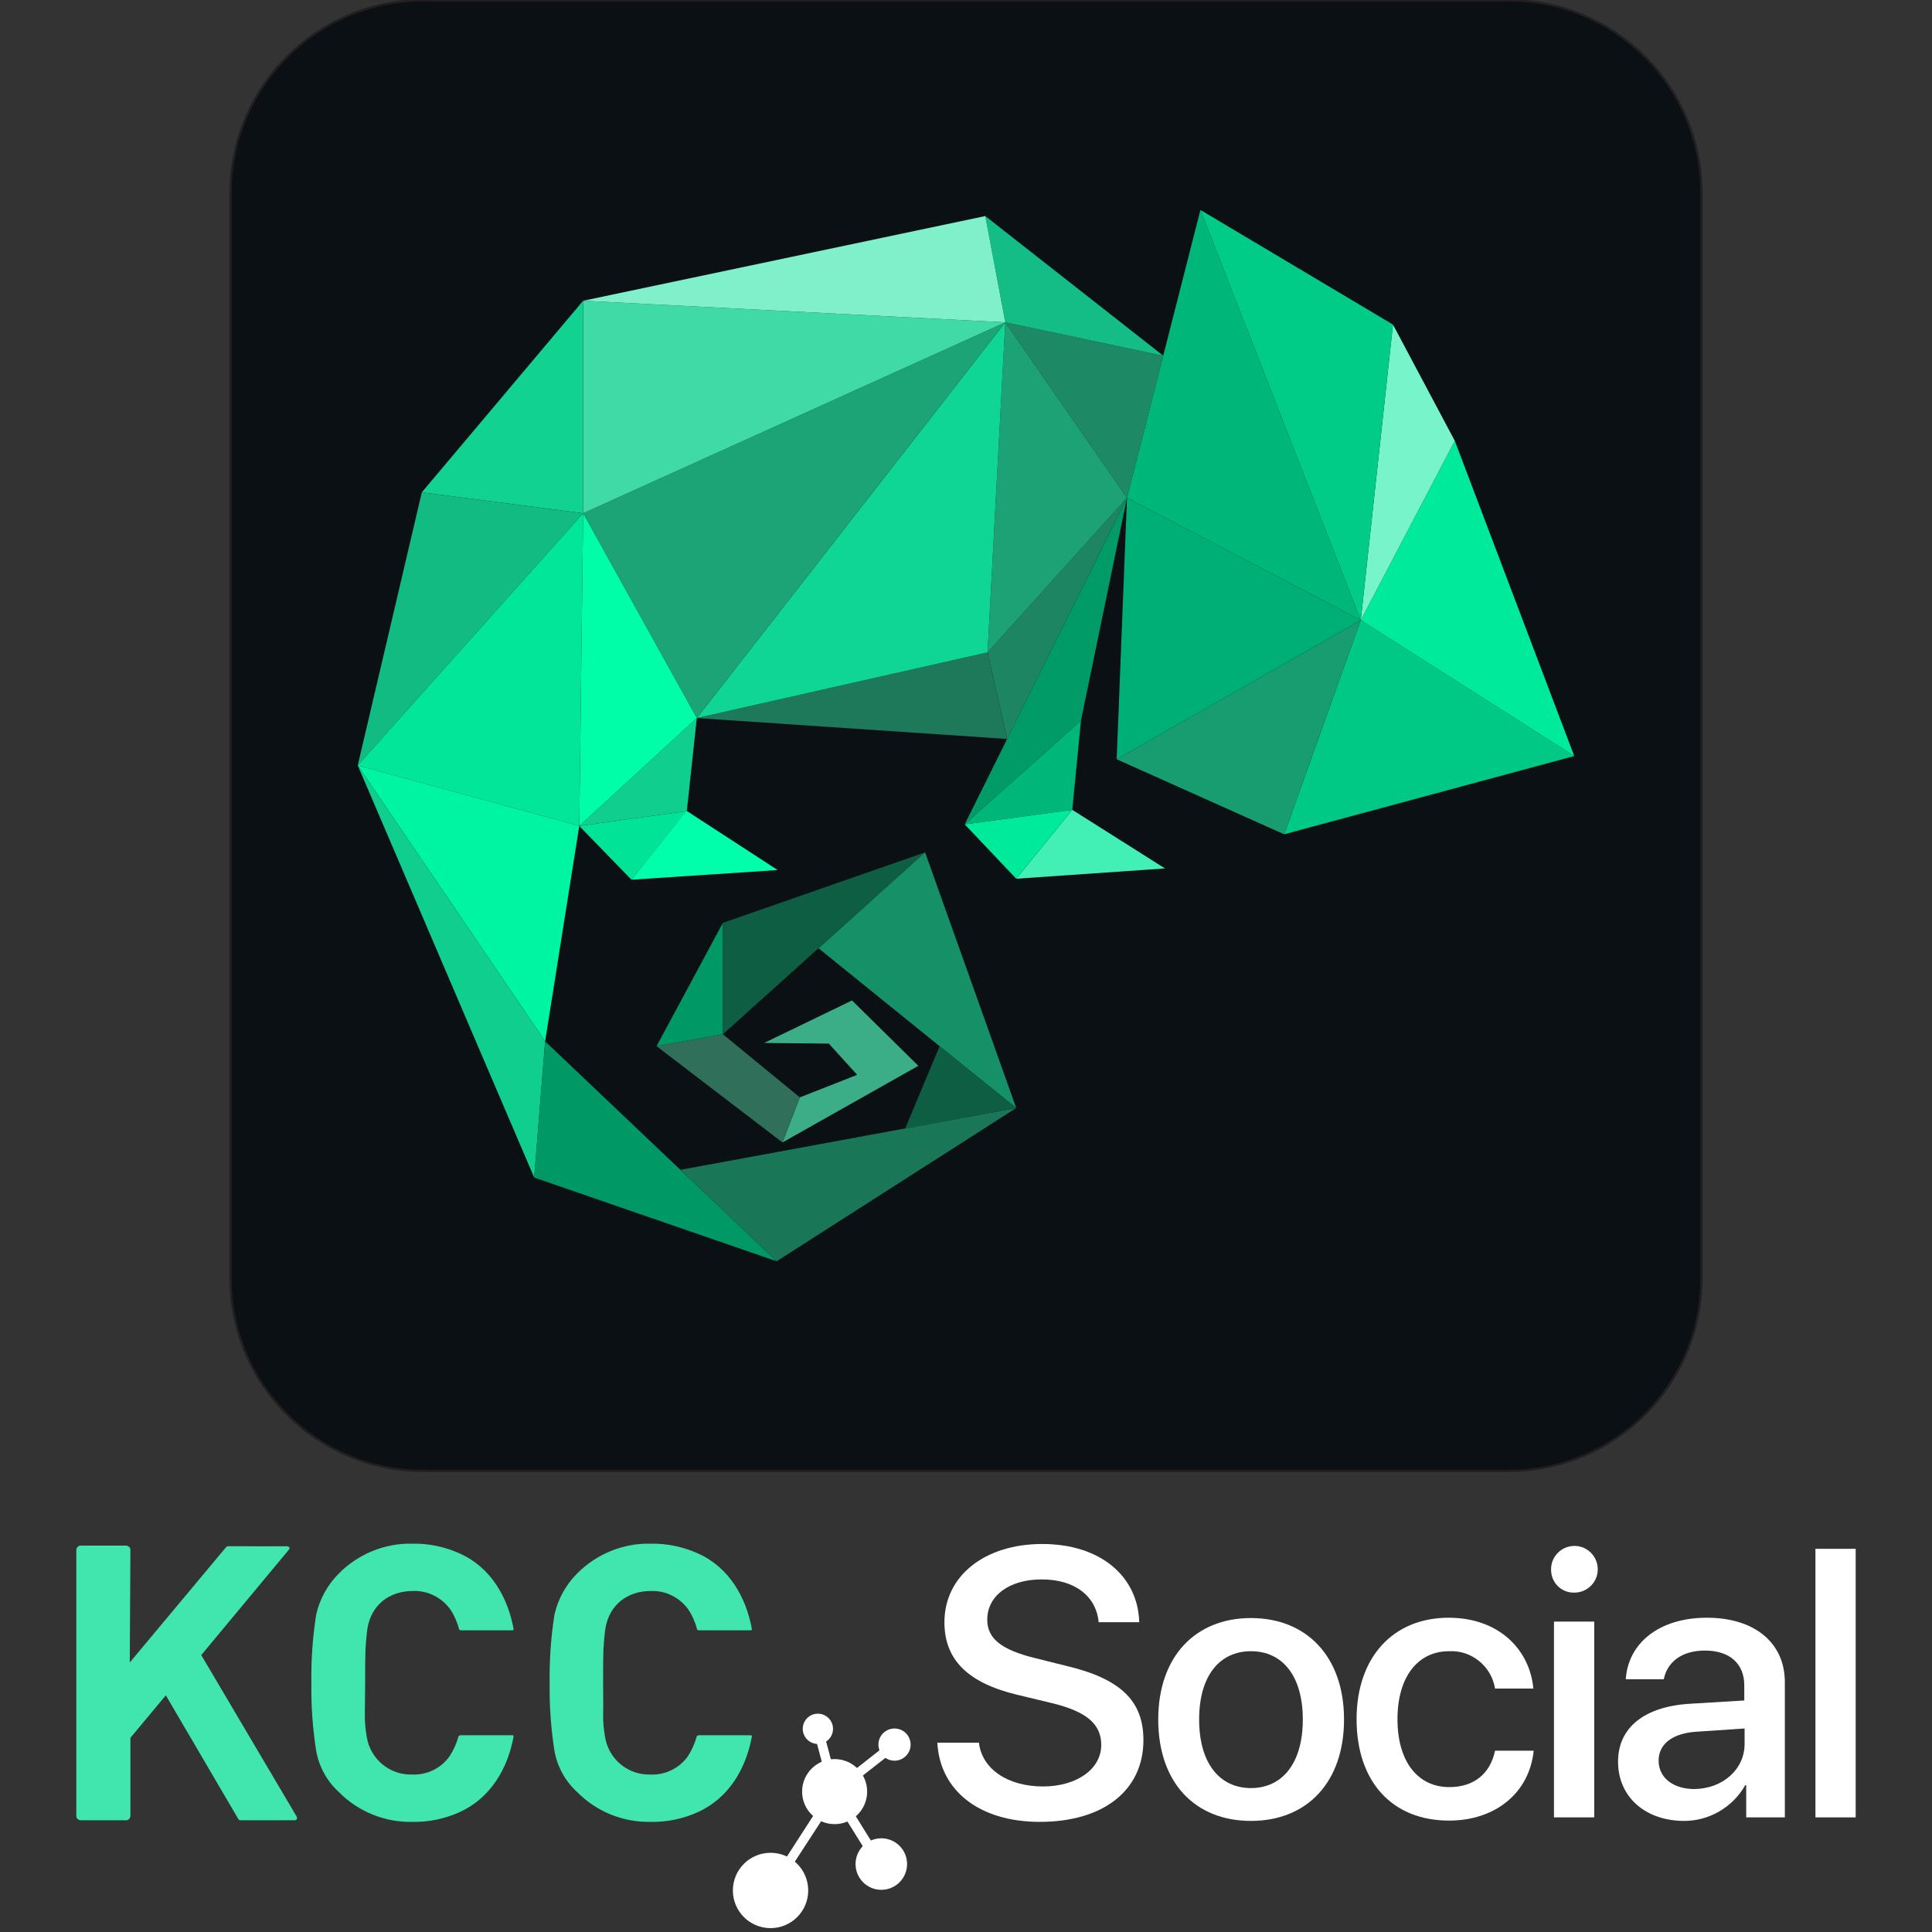 <?xml version="1.0" encoding="utf-8"?>
<!-- Generator: Adobe Illustrator 25.4.1, SVG Export Plug-In . SVG Version: 6.00 Build 0)  -->
<svg version="1.1" id="Layer_1" xmlns="http://www.w3.org/2000/svg" xmlns:xlink="http://www.w3.org/1999/xlink" x="0px" y="0px"
	 viewBox="0 0 600 600" style="enable-background:new 0 0 600 600;" xml:space="preserve">
<rect x="0" y="0" width="600" height="600" fill="#333333" stroke="none"/>
<style type="text/css">
	.st0{fill:#0A1014;stroke:#231F20;stroke-width:0.702;stroke-miterlimit:10;}
	.st1{fill:#00EA9C;}
	.st2{fill:#00C986;}
	.st3{fill:#77F4CA;}
	.st4{fill:#00CC88;}
	.st5{fill:#00B77A;}
	.st6{fill:#179D70;}
	.st7{fill:#00AF75;}
	.st8{fill:#42F0B6;}
	.st9{fill:#009B67;}
	.st10{fill:#1E8563;}
	.st11{fill:#1E8965;}
	.st12{fill:#14BD85;}
	.st13{fill:#1DA276;}
	.st14{fill:#1E785A;}
	.st15{fill:#0FD694;}
	.st16{fill:#1CA477;}
	.st17{fill:#3FDAA6;}
	.st18{fill:#80F0CB;}
	.st19{fill:#00FFAA;}
	.st20{fill:#01E498;}
	.st21{fill:#0FCE8E;}
	.st22{fill:#00FEA9;}
	.st23{fill:#12D292;}
	.st24{fill:#11BB82;}
	.st25{fill:#02E69A;}
	.st26{fill:#00F5A3;}
	.st27{fill:#009865;}
	.st28{fill:#197758;}
	.st29{fill:#231F20;}
	.st30{fill:#3BAD87;}
	.st31{fill:#306F5A;}
	.st32{fill:#0D5E43;}
	.st33{fill:#159067;}
	.st34{fill:#FFFFFF;}
	.st35{fill:#41E6AF;}
</style>
<path class="st0" d="M468.5,456.8h-337c-33.1,0-59.9-26.8-59.9-59.9V60c0-33.1,26.8-59.9,59.9-59.9h337c33.1,0,59.9,26.8,59.9,59.9
	v337C528.4,430,501.6,456.8,468.5,456.8z"/>
<g>
	<polygon class="st1" points="488.9,234.8 451.8,136.9 422.6,192.6 	"/>
	<polygon class="st2" points="398.8,259.1 422.6,192.6 488.9,234.8 	"/>
	<polygon class="st3" points="432.6,100.8 451.8,136.9 422.6,192.6 	"/>
	<polygon class="st4" points="372.8,65.2 422.6,192.6 432.6,100.8 	"/>
	<polygon class="st5" points="350,154.6 372.8,65.2 422.6,192.6 	"/>
	<polygon class="st6" points="346.8,235.8 398.8,259.1 422.6,192.6 	"/>
	<polygon class="st7" points="350,154.6 422.6,192.6 346.8,235.8 	"/>
	<polygon class="st8" points="315.6,272.9 333,251.5 361.8,269.7 	"/>
	<polygon class="st1" points="299.6,256 333,251.5 315.6,272.9 	"/>
	<polygon class="st5" points="335.7,223.8 299.6,256 333,251.5 	"/>
	<polygon class="st9" points="350,154.6 335.7,223.8 299.6,256 	"/>
	<polygon class="st10" points="306.7,202.6 312.8,229.5 350,154.6 	"/>
	<polygon class="st11" points="312.2,100.1 350,154.6 361.3,110.5 	"/>
	<polygon class="st12" points="306,67.1 312.2,100.1 361.3,110.5 	"/>
	<polygon class="st13" points="306.7,202.6 312.2,100.1 350,154.6 	"/>
	<polygon class="st14" points="216.4,223 312.8,229.5 306.7,202.6 	"/>
	<polygon class="st15" points="216.4,223 312.2,100.1 306.7,202.6 	"/>
	<polygon class="st16" points="181.1,159.4 216.4,223 312.2,100.1 	"/>
	<polygon class="st17" points="181.1,93.4 181.1,159.4 312.2,100.1 	"/>
	<polygon class="st18" points="181.1,93.4 306,67.1 312.2,100.1 	"/>
	<path class="st19" d="M196.1,273.2c0.2,0,45.4-3,45.4-3l-28.3-18.4L196.1,273.2z"/>
	<polygon class="st20" points="179.9,256.5 196.1,273.2 213.3,251.9 	"/>
	<polygon class="st21" points="179.9,256.5 216.4,223 213.3,251.9 	"/>
	<polygon class="st22" points="181.1,159.4 179.9,256.5 216.4,223 	"/>
	<polygon class="st23" points="131,152.9 181.1,93.4 181.1,159.4 	"/>
	<polygon class="st24" points="111.1,237.7 181.1,159.4 131,152.9 	"/>
	<polygon class="st25" points="179.9,256.5 111.1,237.7 181.1,159.4 	"/>
	<polygon class="st26" points="169.3,323.4 179.9,256.5 111.1,237.7 	"/>
	<polygon class="st21" points="165.9,365.7 169.3,323.4 111.1,237.7 	"/>
	<polygon class="st27" points="241.2,391.7 169.3,323.4 165.9,365.7 	"/>
	<polygon class="st28" points="315.6,344.1 241.2,391.7 211.3,363.3 	"/>
	<path class="st29" d="M287.3,264.7"/>
	<polygon class="st30" points="237.3,323.9 264.6,310.7 285.2,331 243,354.8 248.4,340.8 266.2,333.8 257.4,324.1 	"/>
	<polygon class="st31" points="224.5,321.2 203.9,324.9 243,354.8 248.4,340.8 	"/>
	<polygon class="st27" points="224.5,286.6 224.5,321.2 203.9,324.9 	"/>
	<polygon class="st32" points="287.3,264.7 224.5,321.2 224.5,286.6 	"/>
	<polygon class="st33" points="315.6,344.1 287.3,264.7 254.2,294.5 291.8,324.9 	"/>
	<polygon class="st32" points="281.1,350.5 291.8,324.9 315.6,344.1 	"/>
</g>
<g>
	<path class="st34" d="M304,541.1c0.9,8.3,9,13.7,19.9,13.7c10.5,0,18.1-5.4,18.1-12.9c0-6.5-4.6-10.4-15.4-13l-10.8-2.6
		c-15.3-3.7-22.5-10.9-22.5-22.5c0-14.4,12.5-24.3,30.4-24.3s29.7,9.9,30.1,24.3h-12.6c-0.8-8.3-7.6-13.3-17.7-13.3
		s-16.9,5.1-16.9,12.5c0,5.9,4.4,9.4,15.1,12l9.2,2.3c17.1,4,24.2,10.9,24.2,23.1c0,15.6-12.4,25.4-32.2,25.4
		c-18.5,0-31-9.5-31.8-24.6H304V541.1z"/>
	<path class="st34" d="M359.7,534c0-19.5,11.5-31.5,28.8-31.5s28.9,12,28.9,31.5s-11.5,31.5-28.9,31.5S359.7,553.6,359.7,534z
		 M404.6,534c0-13.5-6.3-21.2-16.1-21.2c-9.8,0-16.1,7.7-16.1,21.2s6.3,21.3,16.1,21.3S404.6,547.5,404.6,534L404.6,534z"/>
	<path class="st34" d="M464.3,524.4c-1.1-6.9-7.3-12-14.3-11.6c-9.7,0-16,8-16,21.1c0,13.3,6.4,21.1,16.1,21.1
		c7.7,0,12.7-4.2,14.2-11.3h12c-1.3,12.9-11.7,21.7-26.3,21.7c-17.4,0-28.7-11.8-28.7-31.5c0-19.2,11.3-31.5,28.6-31.5
		c15.7,0,25.2,10,26.3,22H464.3z"/>
	<path class="st34" d="M481.7,487.5c-0.1-4,3.1-7.3,7.1-7.4s7.3,3.1,7.4,7.1s-3.1,7.3-7.1,7.4c-0.1,0-0.1,0-0.2,0
		C484.9,494.7,481.7,491.5,481.7,487.5z M482.6,503.6h12.5v60.8h-12.5V503.6z"/>
	<path class="st34" d="M502.5,547.1c0-10.6,8.2-17.2,22.6-18l16.6-1v-4.7c0-6.8-4.6-10.8-12.2-10.8c-7.2,0-11.7,3.5-12.8,8.9h-11.8
		c0.7-11,10.1-19.1,25.2-19.1c14.8,0,24.2,7.8,24.2,20v42h-12v-10H542c-3.9,6.9-11.3,11.2-19.2,11.1
		C510.9,565.4,502.5,558,502.5,547.1z M541.8,541.6v-4.8l-15,1c-7.4,0.5-11.7,3.8-11.7,9s4.4,8.8,11.1,8.8
		C535,555.5,541.8,549.5,541.8,541.6z"/>
	<path class="st34" d="M563.8,481h12.5v83.4h-12.5V481z"/>
	<polygon class="st34" points="240.5,587.9 238.1,586.3 257.6,556.1 252.6,537.3 255.4,536.5 260.8,556.7 	"/>
	<polygon class="st34" points="272.4,580.5 257.2,556.1 276.9,540.6 278.7,543 261.2,556.7 275,578.9 	"/>
	<circle class="st34" cx="259.2" cy="556.4" r="10.1"/>
	<circle class="st34" cx="277.8" cy="541.8" r="5"/>
	<circle class="st34" cx="273.7" cy="578.9" r="8"/>
	<circle class="st34" cx="239.3" cy="587.1" r="11.7"/>
	<circle class="st34" cx="254" cy="536.9" r="4.7"/>
	<path class="st35" d="M113.4,522.7c0-4,0-7.5,0.1-10.2c0.1-2.2,0.3-4.5,0.6-6.7c1.2-7.4,6.8-11.7,14.1-11.7c4.6-0.2,9,2,11.7,5.8
		c1.2,1.8,2.1,3.9,2.7,6.1c0.1,0.1,0.1,0.3,0.6,0.3h16c0.1,0,0.3-0.1,0.3-0.4c-1.8-9.9-7.1-19.1-16.6-23.4
		c-4.6-2.1-9.7-3.2-14.8-3.1c-8.6-0.2-16.9,3.2-22.9,9.3c-3.5,3.5-5.9,7.9-7,12.7c-1.1,7-1.6,14.1-1.5,21.2
		c-0.1,7.1,0.4,14.2,1.5,21.2c0.9,4.9,3.3,9.3,7,12.7c6,6.1,14.3,9.5,22.9,9.3c5.1,0.1,10.2-1,14.8-3.1c9.5-4.4,14.8-13.5,16.6-23.4
		c0-0.1,0-0.4-0.3-0.4H143c-0.2,0-0.4,0.1-0.6,0.3c-0.6,2.2-1.5,4.2-2.7,6.1c-2.6,3.8-7.1,6-11.7,5.8c-7,0.2-13-4.8-14.1-11.7
		c-0.4-2.2-0.6-4.4-0.6-6.7L113.4,522.7z"/>
	<path class="st35" d="M187.3,522.7c0-4,0-7.5,0.1-10.2c0.1-2.2,0.3-4.5,0.6-6.7c1.2-7.4,6.8-11.7,14.1-11.7c4.6-0.2,9,2,11.7,5.8
		c1.2,1.8,2.1,3.9,2.7,6.1c0.1,0.1,0.1,0.3,0.6,0.3h16.1c0.1,0,0.3-0.1,0.3-0.4c-1.8-9.9-7.1-19.1-16.6-23.4
		c-4.6-2.1-9.7-3.2-14.8-3.1c-8.6-0.2-16.9,3.2-22.9,9.3c-3.5,3.5-5.9,7.9-7,12.7c-1.1,7-1.6,14.1-1.5,21.2
		c-0.1,7.1,0.4,14.2,1.5,21.2c0.9,4.9,3.3,9.3,7,12.7c6,6.1,14.3,9.5,22.9,9.3c5.1,0.1,10.2-1,14.8-3.1c9.5-4.4,14.8-13.5,16.6-23.4
		c0-0.1,0-0.4-0.3-0.4H217c-0.2,0-0.4,0.1-0.6,0.3c-0.6,2.2-1.5,4.2-2.7,6.1c-2.6,3.8-7.1,6-11.7,5.8c-7,0.2-13-4.8-14.1-11.7
		c-0.4-2.2-0.6-4.4-0.6-6.7C187.4,530.2,187.3,526.7,187.3,522.7z"/>
	<path class="st35" d="M40.5,481.5c0.1-0.8-0.5-1.4-1.3-1.5c-0.1,0-0.1,0-0.2,0H25.2c-0.8-0.1-1.4,0.5-1.5,1.3c0,0.1,0,0.1,0,0.2
		v82.3c-0.1,0.8,0.5,1.4,1.3,1.5c0.1,0,0.1,0,0.2,0H39c0.8,0.1,1.4-0.5,1.5-1.3c0-0.1,0-0.1,0-0.2v-24.1l11-13.2L74,564.9
		c0.2,0.3,0.5,0.5,0.9,0.4h16.6c0.7,0,0.9-0.6,0.6-1.2L62.5,514l27.1-32.6c0.6-0.6,0.3-1.2-0.6-1.2H70.8c-0.2,0-0.4,0.1-0.6,0.3
		l-29.9,35.8L40.5,481.5L40.5,481.5z"/>
</g>
</svg>
